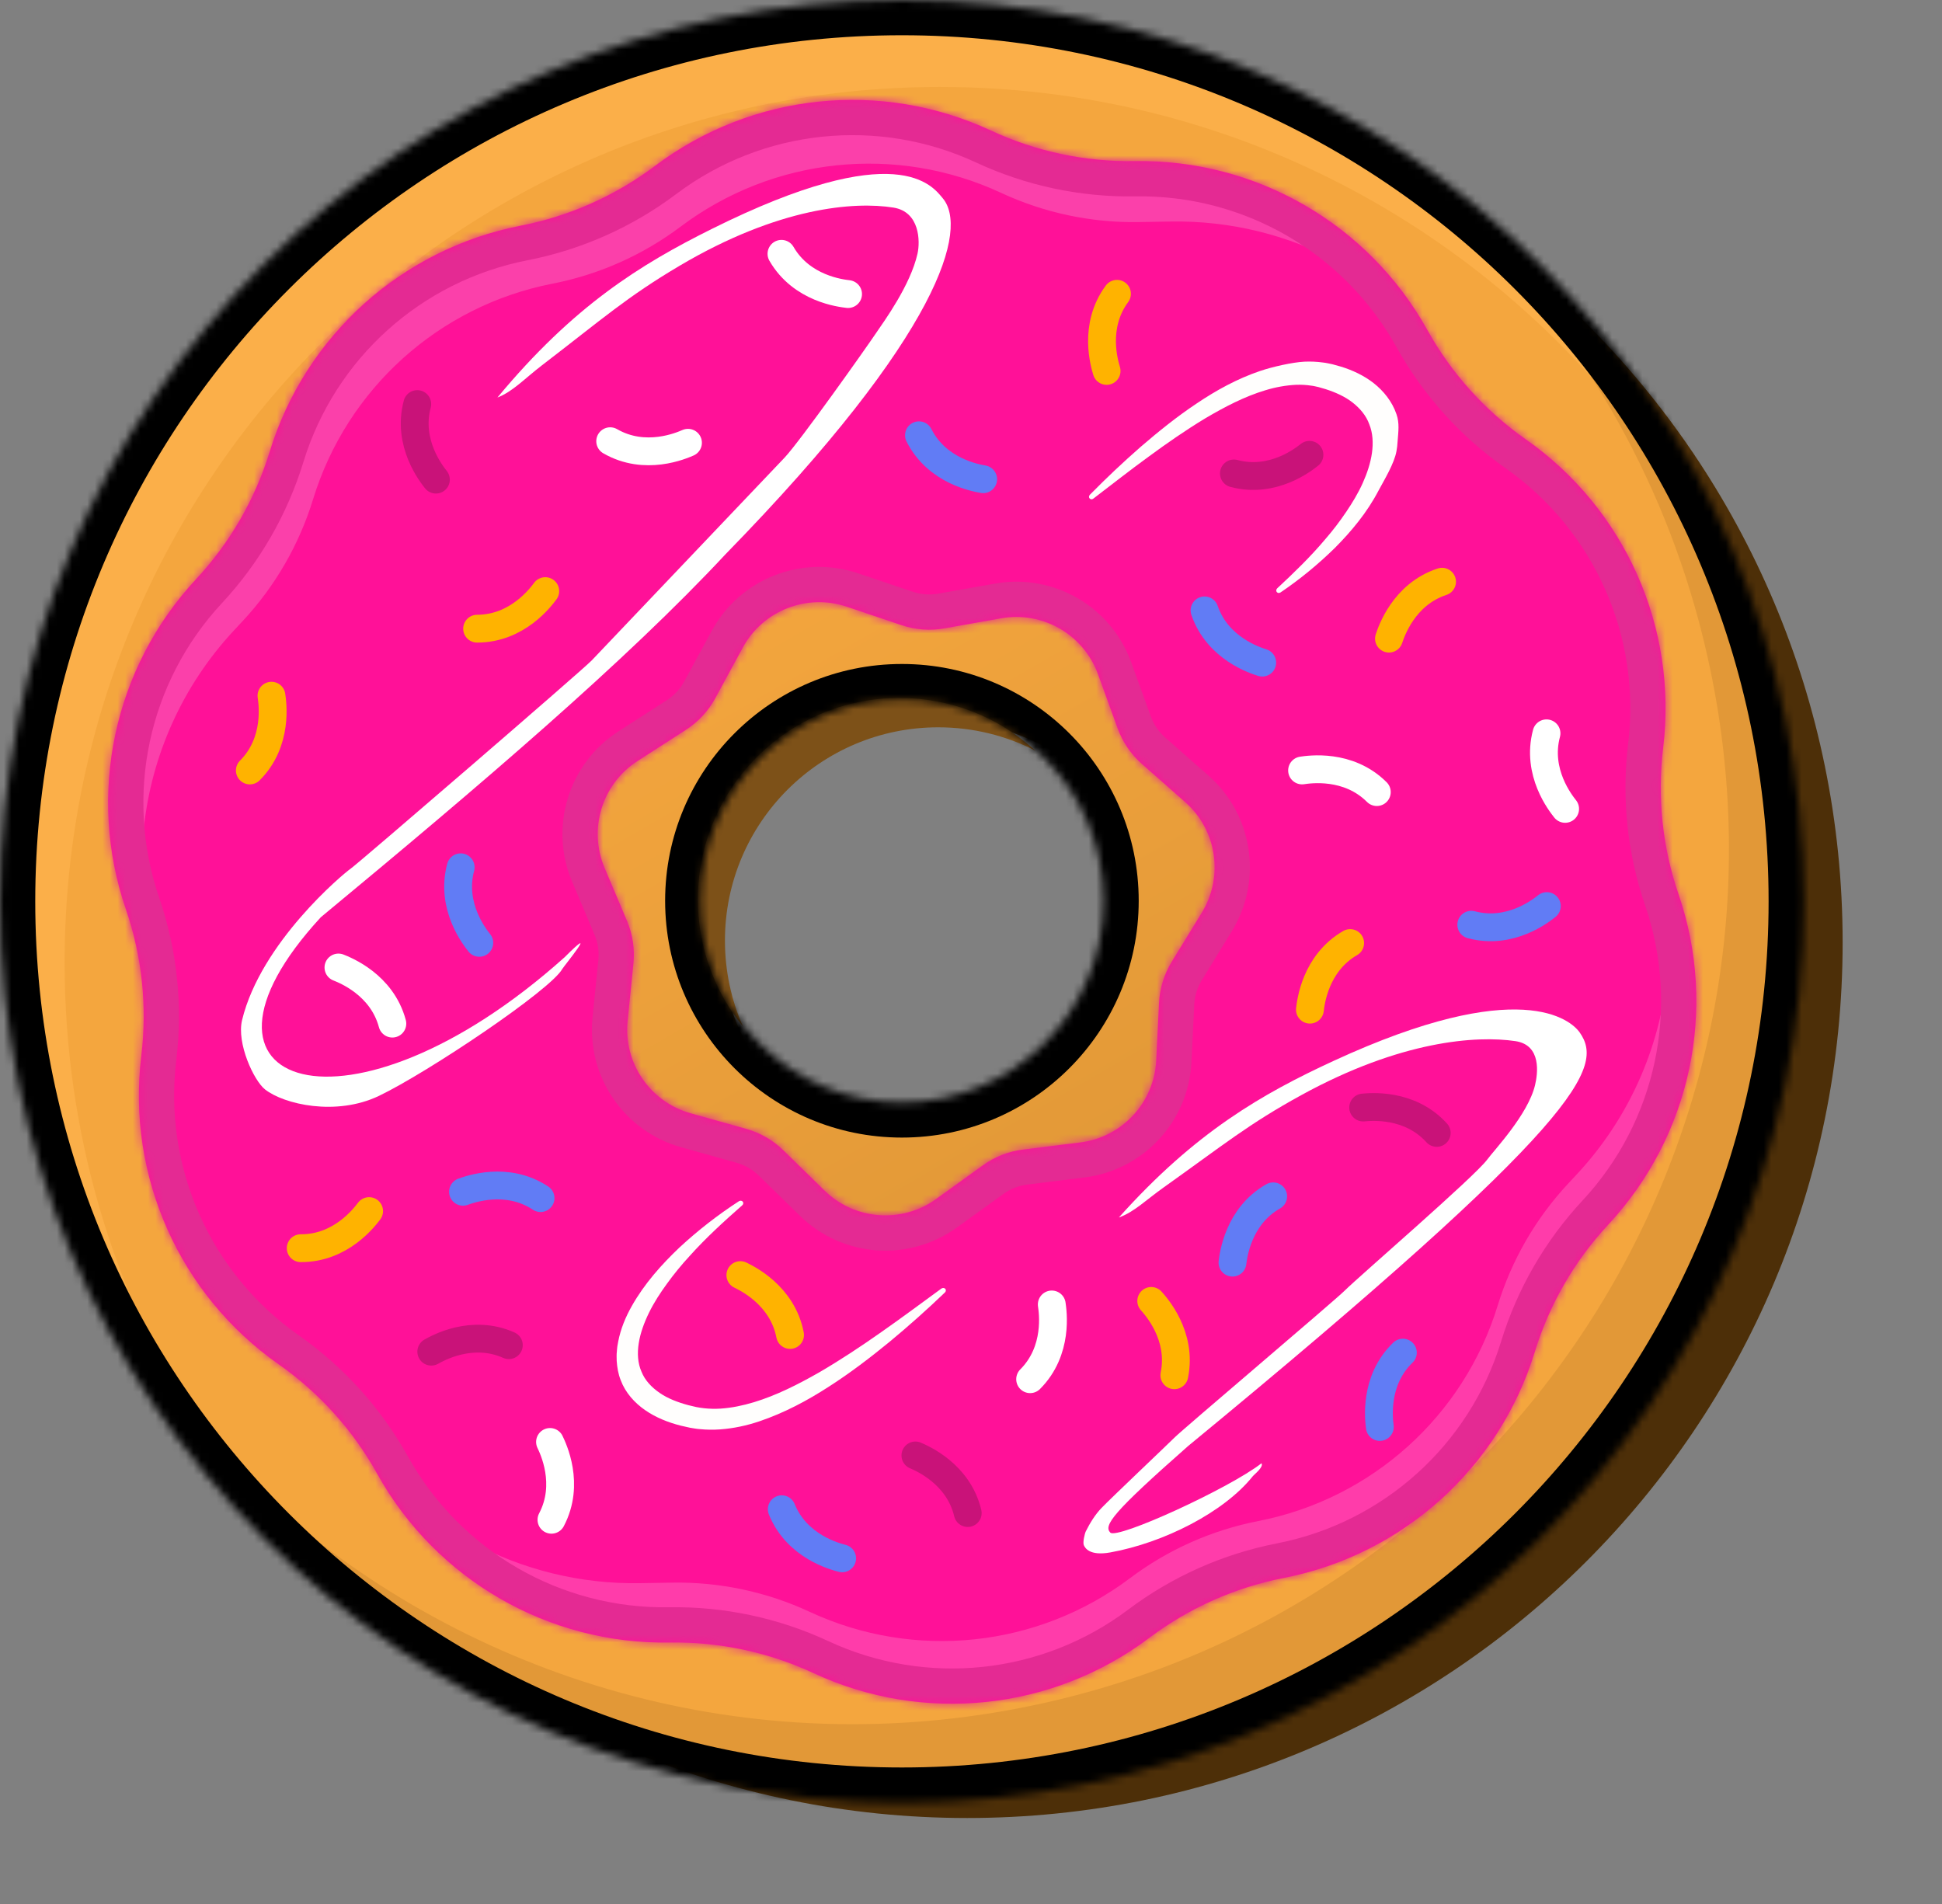 <svg width="256" height="251" viewBox="0 0 256 251" fill="none" xmlns="http://www.w3.org/2000/svg">
<rect x="0" y="0" width="256" height="251" fill="#808080" stroke="none"/>
<path fill-rule="evenodd" clip-rule="evenodd" d="M127.493 239.647C191.231 239.647 242.902 187.977 242.902 124.238C242.902 60.5 191.231 8.83 127.493 8.83C63.754 8.83 12.084 60.5 12.084 124.238C12.084 187.977 63.754 239.647 127.493 239.647ZM124 153C140.016 153 153 140.016 153 124C153 107.984 140.016 95 124 95C107.984 95 95 107.984 95 124C95 140.016 107.984 153 124 153Z" fill="#4D2F08"/>
<path fill-rule="evenodd" clip-rule="evenodd" d="M97.934 135.304C96.41 131.842 95.564 128.015 95.564 123.989C95.564 108.461 108.153 95.873 123.681 95.873C128.292 95.873 132.644 96.983 136.484 98.951C131.76 94.633 125.471 92 118.567 92C103.895 92 92 103.895 92 118.567C92 124.911 94.224 130.736 97.934 135.304Z" fill="#7D5118"/>
<path fill-rule="evenodd" clip-rule="evenodd" d="M118.971 234.226C182.71 234.226 234.38 182.555 234.38 118.817C234.38 55.078 182.71 3.408 118.971 3.408C55.233 3.408 3.562 55.078 3.562 118.817C3.562 182.555 55.233 234.226 118.971 234.226ZM119.054 158.222C140.498 158.222 157.882 140.839 157.882 119.395C157.882 97.951 140.498 80.567 119.054 80.567C97.61 80.567 80.227 97.951 80.227 119.395C80.227 140.839 97.61 158.222 119.054 158.222Z" fill="#F4A63E"/>
<path fill-rule="evenodd" clip-rule="evenodd" d="M123.929 11.464C60.191 11.464 8.52 63.134 8.52 126.872C8.52 149.347 14.945 170.322 26.057 188.06C11.92 168.906 3.563 145.225 3.563 119.592C3.563 55.854 55.234 4.183 118.972 4.183C160.236 4.183 196.441 25.839 216.844 58.405C195.827 29.931 162.035 11.464 123.929 11.464Z" fill="#FBAF49"/>
<path fill-rule="evenodd" clip-rule="evenodd" d="M136.171 224.802C198.553 211.72 238.517 150.544 225.435 88.162C220.821 66.163 210.226 46.952 195.707 31.872C213.478 47.716 226.52 69.18 231.782 94.271C244.865 156.652 204.9 217.828 142.519 230.911C102.137 239.38 62.26 225.619 35.607 197.938C62.02 221.487 98.88 232.623 136.171 224.802Z" fill="#E29837"/>
<path fill-rule="evenodd" clip-rule="evenodd" d="M144.337 162.77C168.627 148.747 176.95 117.687 162.926 93.397C148.902 69.108 117.843 60.785 93.553 74.809C69.263 88.833 60.941 119.892 74.965 144.182C88.988 168.472 120.048 176.794 144.337 162.77ZM134.301 145.386C148.99 136.906 154.023 118.123 145.542 103.434C137.061 88.744 118.278 83.712 103.589 92.192C88.9 100.673 83.867 119.456 92.348 134.145C100.829 148.834 119.612 153.867 134.301 145.386Z" fill="url(#paint0_linear_106_14572)"/>
<path fill-rule="evenodd" clip-rule="evenodd" d="M188.156 43.498C180.398 29.532 165.577 20.975 149.603 21.24C143.055 21.348 136.567 19.969 130.629 17.207C116.144 10.468 99.124 12.257 86.356 21.86C81.122 25.797 75.063 28.495 68.635 29.75C52.955 32.812 40.237 44.263 35.553 59.538C33.633 65.799 30.316 71.543 25.854 76.337C14.969 88.03 11.41 104.77 16.599 119.881C18.725 126.075 19.419 132.671 18.626 139.172C16.693 155.031 23.654 170.665 36.733 179.84C42.094 183.602 46.532 188.53 49.712 194.256C57.47 208.222 72.291 216.779 88.265 216.514C94.814 216.406 101.301 217.785 107.239 220.547C121.725 227.286 138.744 225.498 151.512 215.894C156.746 211.957 162.805 209.259 169.233 208.004C184.913 204.942 197.631 193.491 202.315 178.217C204.236 171.955 207.552 166.211 212.014 161.418C222.9 149.724 226.458 132.984 221.27 117.873C219.143 111.679 218.45 105.083 219.242 98.582C221.175 82.723 214.215 67.089 201.136 57.914C195.774 54.153 191.336 49.224 188.156 43.498ZM144.742 88.874C142.844 83.641 137.457 80.531 131.975 81.503L124.495 82.83C122.603 83.166 120.657 83.02 118.836 82.406L111.637 79.979C106.362 78.2 100.571 80.473 97.914 85.365L94.288 92.04C93.371 93.729 92.043 95.16 90.428 96.201L84.042 100.316C79.362 103.331 77.529 109.275 79.697 114.403L82.655 121.4C83.403 123.17 83.694 125.1 83.501 127.012L82.736 134.57C82.176 140.109 85.68 145.248 91.041 146.75L98.356 148.8C100.206 149.319 101.897 150.295 103.271 151.638L108.704 156.948C112.685 160.839 118.888 161.304 123.404 158.05L129.568 153.609C131.127 152.485 132.944 151.772 134.851 151.535L142.39 150.598C147.914 149.912 152.145 145.352 152.417 139.792L152.787 132.204C152.881 130.285 153.456 128.42 154.46 126.781L158.428 120.303C161.336 115.555 160.409 109.405 156.231 105.725L150.53 100.705C149.088 99.435 147.988 97.822 147.333 96.016L144.742 88.874Z" fill="#FF1198"/>
<path fill-rule="evenodd" clip-rule="evenodd" d="M18.957 109.167C19.977 99.541 24.075 90.368 30.831 83.11L32.019 81.835C36.276 77.261 39.44 71.782 41.272 65.808C45.74 51.237 57.873 40.312 72.832 37.391C78.965 36.193 84.745 33.62 89.738 29.864C101.919 20.702 118.156 18.995 131.975 25.425C137.64 28.06 143.829 29.376 150.076 29.272L154.365 29.201C162.198 29.071 169.836 30.976 176.584 34.615C168.86 27.216 158.421 22.991 147.404 23.173C141.172 23.276 134.998 21.964 129.347 19.335C115.561 12.921 99.363 14.624 87.212 23.764C82.231 27.51 76.464 30.078 70.347 31.272C55.424 34.187 43.32 45.085 38.862 59.621C37.035 65.58 33.879 71.047 29.632 75.609C21.137 84.734 17.331 97.087 18.957 109.167Z" fill="#FB40AA"/>
<path fill-rule="evenodd" clip-rule="evenodd" d="M219.748 128.724C218.728 138.35 214.63 147.523 207.874 154.782L206.686 156.057C202.429 160.631 199.265 166.11 197.433 172.084C192.964 186.655 180.831 197.58 165.873 200.501C159.74 201.699 153.96 204.272 148.967 208.028C136.786 217.19 120.549 218.896 106.73 212.467C101.065 209.832 94.876 208.516 88.629 208.62L84.34 208.691C76.508 208.821 68.87 206.916 62.123 203.278C69.846 210.676 80.285 214.901 91.301 214.718C97.533 214.615 103.707 215.927 109.358 218.557C123.144 224.97 139.342 223.268 151.493 214.128C156.474 210.381 162.241 207.814 168.358 206.619C183.281 203.705 195.385 192.807 199.843 178.27C201.67 172.311 204.827 166.845 209.073 162.282C217.568 153.157 221.374 140.804 219.748 128.724Z" fill="#FF3CAA"/>
<mask id="path-10-inside-1_106_14572" fill="white">
<path fill-rule="evenodd" clip-rule="evenodd" d="M188.156 43.498C180.398 29.532 165.577 20.975 149.603 21.24C143.055 21.348 136.567 19.969 130.629 17.207C116.144 10.468 99.124 12.257 86.356 21.86C81.122 25.797 75.063 28.495 68.635 29.75C52.955 32.812 40.237 44.263 35.553 59.538C33.633 65.799 30.316 71.543 25.854 76.337C14.969 88.03 11.41 104.77 16.599 119.881C18.725 126.075 19.419 132.671 18.626 139.172C16.693 155.031 23.654 170.665 36.733 179.84C42.094 183.602 46.532 188.53 49.712 194.256C57.47 208.222 72.291 216.779 88.265 216.514C94.814 216.406 101.301 217.785 107.239 220.547C121.725 227.286 138.744 225.498 151.512 215.894C156.746 211.957 162.805 209.259 169.233 208.004C184.913 204.942 197.631 193.491 202.315 178.217C204.236 171.955 207.552 166.211 212.014 161.418C222.9 149.724 226.458 132.984 221.27 117.873C219.143 111.679 218.45 105.083 219.242 98.582C221.175 82.723 214.215 67.089 201.136 57.914C195.774 54.153 191.336 49.224 188.156 43.498ZM144.742 88.874C142.844 83.641 137.457 80.531 131.975 81.503L124.495 82.83C122.603 83.166 120.657 83.02 118.836 82.406L111.637 79.979C106.362 78.2 100.571 80.473 97.914 85.365L94.288 92.04C93.371 93.729 92.043 95.16 90.428 96.201L84.042 100.316C79.362 103.331 77.529 109.275 79.697 114.403L82.655 121.4C83.403 123.17 83.694 125.1 83.501 127.012L82.736 134.57C82.176 140.109 85.68 145.248 91.041 146.75L98.356 148.8C100.206 149.319 101.897 150.295 103.271 151.638L108.704 156.948C112.685 160.839 118.888 161.304 123.404 158.05L129.568 153.609C131.127 152.485 132.944 151.772 134.851 151.535L142.39 150.598C147.914 149.912 152.145 145.352 152.417 139.792L152.787 132.204C152.881 130.285 153.456 128.42 154.46 126.781L158.428 120.303C161.336 115.555 160.409 109.405 156.231 105.725L150.53 100.705C149.088 99.435 147.988 97.822 147.333 96.016L144.742 88.874Z"/>
</mask>
<path d="M149.603 21.24L149.68 25.887L149.603 21.24ZM188.156 43.498L184.093 45.755L188.156 43.498ZM130.629 17.207L128.669 21.42L130.629 17.207ZM86.356 21.86L83.563 18.146V18.146L86.356 21.86ZM68.635 29.75L67.745 25.189L68.635 29.75ZM35.553 59.538L31.11 58.175L35.553 59.538ZM25.854 76.337L22.452 73.17L22.452 73.17L25.854 76.337ZM16.599 119.881L12.203 121.39L16.599 119.881ZM18.626 139.172L23.239 139.734L18.626 139.172ZM36.733 179.84L34.064 183.645L34.064 183.645L36.733 179.84ZM49.712 194.256L53.775 191.999L49.712 194.256ZM88.265 216.514L88.342 221.161L88.265 216.514ZM107.239 220.547L105.279 224.761L105.279 224.761L107.239 220.547ZM151.512 215.894L148.719 212.18L151.512 215.894ZM169.233 208.004L170.124 212.565L169.233 208.004ZM202.315 178.217L197.872 176.854L202.315 178.217ZM212.014 161.418L215.416 164.584H215.416L212.014 161.418ZM221.27 117.873L216.875 119.383L221.27 117.873ZM219.242 98.582L223.856 99.144L219.242 98.582ZM201.136 57.914L198.467 61.718L201.136 57.914ZM131.975 81.503L132.787 86.079L131.975 81.503ZM144.742 88.874L149.111 87.289L149.111 87.289L144.742 88.874ZM124.495 82.83L123.683 78.254H123.683L124.495 82.83ZM118.836 82.406L117.351 86.81L118.836 82.406ZM111.637 79.979L113.122 75.575L113.122 75.575L111.637 79.979ZM97.914 85.365L101.998 87.583L97.914 85.365ZM94.288 92.04L90.204 89.822L90.204 89.822L94.288 92.04ZM90.428 96.201L87.91 92.294L87.91 92.294L90.428 96.201ZM84.042 100.316L86.559 104.222L84.042 100.316ZM79.697 114.403L75.416 116.212L79.697 114.403ZM82.655 121.4L86.935 119.59L86.935 119.59L82.655 121.4ZM83.501 127.012L78.877 126.544L83.501 127.012ZM82.736 134.57L87.36 135.038L82.736 134.57ZM91.041 146.75L92.295 142.275L91.041 146.75ZM98.356 148.8L99.61 144.325L99.61 144.325L98.356 148.8ZM103.271 151.638L100.022 154.961L100.022 154.961L103.271 151.638ZM108.704 156.948L111.952 153.625H111.952L108.704 156.948ZM123.404 158.05L120.687 154.279L123.404 158.05ZM129.568 153.609L132.284 157.379L132.284 157.379L129.568 153.609ZM134.851 151.535L134.278 146.923L134.851 151.535ZM142.39 150.598L142.963 155.21H142.963L142.39 150.598ZM152.417 139.792L147.775 139.565L152.417 139.792ZM152.787 132.204L157.429 132.431L152.787 132.204ZM154.46 126.781L150.497 124.353L150.497 124.353L154.46 126.781ZM158.428 120.303L162.391 122.73V122.73L158.428 120.303ZM156.231 105.725L159.302 102.238V102.238L156.231 105.725ZM150.53 100.705L153.601 97.217L153.601 97.217L150.53 100.705ZM147.333 96.016L142.964 97.6L142.964 97.6L147.333 96.016ZM149.68 25.887C163.939 25.65 177.169 33.288 184.093 45.755L192.219 41.242C183.628 25.776 167.216 16.3 149.526 16.593L149.68 25.887ZM128.669 21.42C135.245 24.48 142.429 26.007 149.68 25.887L149.526 16.593C143.681 16.69 137.89 15.459 132.59 12.993L128.669 21.42ZM89.15 25.574C100.547 17.002 115.739 15.405 128.669 21.42L132.59 12.993C116.549 5.53 97.701 7.511 83.563 18.146L89.15 25.574ZM69.526 34.311C76.644 32.921 83.354 29.934 89.15 25.574L83.563 18.146C78.891 21.66 73.482 24.068 67.745 25.189L69.526 34.311ZM39.996 60.9C44.178 47.266 55.53 37.044 69.526 34.311L67.745 25.189C50.381 28.58 36.297 41.261 31.11 58.175L39.996 60.9ZM29.256 79.503C34.197 74.195 37.87 67.834 39.996 60.9L31.11 58.175C29.396 63.764 26.436 68.891 22.452 73.17L29.256 79.503ZM20.994 118.371C16.363 104.883 19.539 89.941 29.256 79.503L22.452 73.17C10.398 86.12 6.458 104.657 12.203 121.39L20.994 118.371ZM23.239 139.734C24.117 132.535 23.349 125.231 20.994 118.371L12.203 121.39C14.101 126.919 14.72 132.807 14.013 138.61L23.239 139.734ZM39.402 176.036C27.727 167.846 21.514 153.891 23.239 139.734L14.013 138.61C11.872 156.172 19.581 173.485 34.064 183.645L39.402 176.036ZM53.775 191.999C50.254 185.659 45.339 180.201 39.402 176.036L34.064 183.645C38.85 187.002 42.811 191.402 45.65 196.512L53.775 191.999ZM88.188 211.867C73.929 212.104 60.7 204.466 53.775 191.999L45.65 196.512C54.24 211.978 70.653 221.454 88.342 221.161L88.188 211.867ZM109.2 216.334C102.624 213.274 95.44 211.747 88.188 211.867L88.342 221.161C94.187 221.064 99.978 222.295 105.279 224.761L109.2 216.334ZM148.719 212.18C137.322 220.752 122.129 222.349 109.2 216.334L105.279 224.761C121.32 232.224 140.167 230.243 154.306 219.608L148.719 212.18ZM168.342 203.443C161.224 204.833 154.514 207.82 148.719 212.18L154.306 219.608C158.978 216.094 164.386 213.686 170.124 212.565L168.342 203.443ZM197.872 176.854C193.691 190.488 182.339 200.71 168.342 203.443L170.124 212.565C187.488 209.174 201.571 196.493 206.759 179.579L197.872 176.854ZM208.613 158.251C203.671 163.559 199.999 169.92 197.872 176.854L206.759 179.579C208.473 173.99 211.433 168.863 215.416 164.584L208.613 158.251ZM216.875 119.383C221.506 132.871 218.329 147.813 208.613 158.251L215.416 164.584C227.47 151.634 231.411 133.097 225.665 116.364L216.875 119.383ZM214.629 98.019C213.752 105.219 214.519 112.523 216.875 119.383L225.665 116.364C223.767 110.835 223.148 104.947 223.856 99.144L214.629 98.019ZM198.467 61.718C210.141 69.908 216.355 83.864 214.629 98.019L223.856 99.144C225.996 81.582 218.288 64.269 203.805 54.109L198.467 61.718ZM184.093 45.755C187.615 52.095 192.53 57.553 198.467 61.718L203.805 54.109C199.019 50.752 195.057 46.352 192.219 41.242L184.093 45.755ZM132.787 86.079C136.044 85.501 139.245 87.349 140.373 90.459L149.111 87.289C146.442 79.932 138.869 75.56 131.163 76.927L132.787 86.079ZM125.307 87.406L132.787 86.079L131.163 76.927L123.683 78.254L125.307 87.406ZM117.351 86.81C119.911 87.673 122.647 87.878 125.307 87.406L123.683 78.254C122.559 78.454 121.402 78.367 120.32 78.002L117.351 86.81ZM110.152 84.383L117.351 86.81L120.32 78.002L113.122 75.575L110.152 84.383ZM101.998 87.583C103.577 84.676 107.017 83.326 110.152 84.383L113.122 75.575C105.706 73.075 97.566 76.269 93.83 83.147L101.998 87.583ZM98.372 94.259L101.998 87.583L93.83 83.147L90.204 89.822L98.372 94.259ZM92.945 100.107C95.216 98.644 97.082 96.633 98.372 94.259L90.204 89.822C89.659 90.826 88.87 91.676 87.91 92.294L92.945 100.107ZM86.559 104.222L92.945 100.107L87.91 92.294L81.525 96.409L86.559 104.222ZM83.977 112.593C82.689 109.546 83.778 106.014 86.559 104.222L81.525 96.409C74.946 100.648 72.368 109.004 75.416 116.212L83.977 112.593ZM86.935 119.59L83.977 112.593L75.416 116.212L78.374 123.209L86.935 119.59ZM88.124 127.479C88.396 124.792 87.987 122.078 86.935 119.59L78.374 123.209C78.819 124.261 78.992 125.408 78.877 126.544L88.124 127.479ZM87.36 135.038L88.124 127.479L78.877 126.544L78.112 134.102L87.36 135.038ZM92.295 142.275C89.109 141.383 87.027 138.329 87.36 135.038L78.112 134.102C77.325 141.889 82.251 149.114 89.787 151.225L92.295 142.275ZM99.61 144.325L92.295 142.275L89.787 151.225L97.102 153.275L99.61 144.325ZM106.519 148.315C104.587 146.426 102.211 145.054 99.61 144.325L97.102 153.275C98.201 153.583 99.206 154.163 100.022 154.961L106.519 148.315ZM111.952 153.625L106.519 148.315L100.022 154.961L105.455 160.271L111.952 153.625ZM120.687 154.279C118.003 156.213 114.318 155.937 111.952 153.625L105.455 160.271C111.052 165.742 119.772 166.395 126.121 161.82L120.687 154.279ZM126.851 149.838L120.687 154.279L126.121 161.82L132.284 157.379L126.851 149.838ZM134.278 146.923C131.597 147.256 129.043 148.259 126.851 149.838L132.284 157.379C133.211 156.712 134.291 156.288 135.424 156.147L134.278 146.923ZM141.817 145.987L134.278 146.923L135.424 156.147L142.963 155.21L141.817 145.987ZM147.775 139.565C147.613 142.869 145.099 145.579 141.817 145.987L142.963 155.21C150.729 154.245 156.677 147.835 157.058 140.019L147.775 139.565ZM148.145 131.977L147.775 139.565L157.058 140.019L157.429 132.431L148.145 131.977ZM150.497 124.353C149.086 126.657 148.277 129.279 148.145 131.977L157.429 132.431C157.485 131.29 157.827 130.182 158.423 129.208L150.497 124.353ZM154.465 117.875L150.497 124.353L158.423 129.208L162.391 122.73L154.465 117.875ZM153.16 109.213C155.642 111.399 156.193 115.054 154.465 117.875L162.391 122.73C166.479 116.057 165.176 107.41 159.302 102.238L153.16 109.213ZM147.458 104.193L153.16 109.213L159.302 102.238L153.601 97.217L147.458 104.193ZM142.964 97.6C143.885 100.14 145.431 102.407 147.459 104.193L153.601 97.217C152.744 96.462 152.091 95.504 151.701 94.431L142.964 97.6ZM140.373 90.459L142.964 97.6L151.701 94.431L149.111 87.289L140.373 90.459Z" fill="#E42A93" mask="url(#path-10-inside-1_106_14572)"/>
<mask id="path-12-inside-2_106_14572" fill="white">
<path fill-rule="evenodd" clip-rule="evenodd" d="M118.894 237.634C184.558 237.634 237.789 184.438 237.789 118.817C237.789 53.196 184.558 0 118.894 0C53.231 0 0 53.196 0 118.817C0 184.438 53.231 237.634 118.894 237.634ZM118.893 145.307C133.566 145.307 145.461 133.412 145.461 118.739C145.461 104.067 133.566 92.172 118.893 92.172C104.221 92.172 92.326 104.067 92.326 118.739C92.326 133.412 104.221 145.307 118.893 145.307Z"/>
</mask>
<path d="M233.141 118.817C233.141 181.868 181.994 232.986 118.894 232.986V242.281C187.122 242.281 242.436 187.007 242.436 118.817H233.141ZM118.894 4.647C181.994 4.647 233.141 55.766 233.141 118.817H242.436C242.436 50.627 187.122 -4.647 118.894 -4.647V4.647ZM4.647 118.817C4.647 55.766 55.795 4.647 118.894 4.647V-4.647C50.667 -4.647 -4.647 50.627 -4.647 118.817H4.647ZM118.894 232.986C55.795 232.986 4.647 181.868 4.647 118.817H-4.647C-4.647 187.007 50.667 242.281 118.894 242.281V232.986ZM140.813 118.739C140.813 130.845 130.999 140.659 118.893 140.659V149.954C136.133 149.954 150.108 135.979 150.108 118.739H140.813ZM118.893 96.82C130.999 96.82 140.813 106.633 140.813 118.739H150.108C150.108 101.5 136.133 87.525 118.893 87.525V96.82ZM96.974 118.739C96.974 106.633 106.787 96.82 118.893 96.82V87.525C101.654 87.525 87.679 101.5 87.679 118.739H96.974ZM118.893 140.659C106.787 140.659 96.974 130.845 96.974 118.739H87.679C87.679 135.979 101.654 149.954 118.893 149.954V140.659Z" fill="black" mask="url(#path-12-inside-2_106_14572)"/>
<path d="M56.853 178.176C57.654 177.733 62.195 175.14 67.076 177.318" stroke="#C91279" stroke-width="3.667" stroke-linecap="round"/>
<path d="M183.098 84.183C183.393 83.316 185.016 78.345 190.095 76.681" stroke="#FFB300" stroke-width="3.667" stroke-linecap="round"/>
<path d="M181.893 188.101C181.782 187.193 181.081 182.01 184.931 178.303" stroke="#617CF5" stroke-width="3.667" stroke-linecap="round"/>
<path d="M138.648 171.951C138.776 172.858 139.574 178.026 135.795 181.805" stroke="white" stroke-width="3.667" stroke-linecap="round"/>
<path d="M44.614 127.534C45.463 127.876 50.339 129.769 51.722 134.931" stroke="white" stroke-width="3.667" stroke-linecap="round"/>
<path d="M35.786 91.707C35.915 92.614 36.713 97.782 32.934 101.561" stroke="#FFB300" stroke-width="3.667" stroke-linecap="round"/>
<path d="M203.908 119.438C203.188 120.003 199.111 123.278 193.948 121.895" stroke="#617CF5" stroke-width="3.667" stroke-linecap="round"/>
<path d="M179.697 145.992C180.609 145.91 185.811 145.375 189.394 149.34" stroke="#C91279" stroke-width="3.667" stroke-linecap="round"/>
<path d="M151.759 171.487C152.366 172.173 155.878 176.047 154.805 181.283" stroke="#FFB300" stroke-width="3.667" stroke-linecap="round"/>
<path d="M97.595 168.081C98.417 168.484 103.142 170.724 104.149 175.973" stroke="#FFB300" stroke-width="3.667" stroke-linecap="round"/>
<path d="M61.034 157.098C61.896 156.792 66.803 154.981 71.258 157.932" stroke="#617CF5" stroke-width="3.667" stroke-linecap="round"/>
<path d="M48.658 159.644C48.103 160.372 44.985 164.57 39.64 164.534" stroke="#FFB300" stroke-width="3.667" stroke-linecap="round"/>
<path d="M72.505 190.076C72.896 190.904 75.187 195.605 72.695 200.333" stroke="white" stroke-width="3.667" stroke-linecap="round"/>
<path d="M120.67 191.855C121.509 192.221 126.33 194.249 127.569 199.448" stroke="#C91279" stroke-width="3.667" stroke-linecap="round"/>
<path d="M162.468 166.44C162.585 165.533 163.189 160.338 167.837 157.699" stroke="#617CF5" stroke-width="3.667" stroke-linecap="round"/>
<path d="M111.795 38.763C110.887 38.653 105.688 38.086 103.015 33.458" stroke="white" stroke-width="3.667" stroke-linecap="round"/>
<path d="M90.692 58.365C89.85 58.724 85.064 60.833 80.436 58.16" stroke="white" stroke-width="3.667" stroke-linecap="round"/>
<path d="M71.879 77.92C71.329 78.652 68.239 82.871 62.894 82.871" stroke="#FFB300" stroke-width="3.667" stroke-linecap="round"/>
<path d="M57.462 63.224C56.898 62.503 53.622 58.426 55.005 53.263" stroke="#C91279" stroke-width="3.667" stroke-linecap="round"/>
<path d="M63.184 124.284C62.62 123.564 59.345 119.487 60.728 114.324" stroke="#617CF5" stroke-width="3.667" stroke-linecap="round"/>
<path d="M111.015 205.417C110.13 205.182 105.06 203.9 103.055 198.946" stroke="#617CF5" stroke-width="3.667" stroke-linecap="round"/>
<path d="M145.877 48.895C145.617 48.017 144.065 43.023 147.245 38.728" stroke="#FFB300" stroke-width="3.667" stroke-linecap="round"/>
<path d="M129.606 63.171C128.705 63.009 123.547 62.15 121.14 57.377" stroke="#617CF5" stroke-width="3.667" stroke-linecap="round"/>
<path d="M206.321 106.625C205.757 105.904 202.481 101.827 203.865 96.665" stroke="white" stroke-width="3.667" stroke-linecap="round"/>
<path d="M166.39 87.346C165.52 87.064 160.524 85.514 158.785 80.461" stroke="#617CF5" stroke-width="3.667" stroke-linecap="round"/>
<path d="M171.642 101.56C172.548 101.431 177.717 100.633 181.496 104.412" stroke="white" stroke-width="3.667" stroke-linecap="round"/>
<path d="M172.677 133.091C172.787 132.183 173.354 126.984 177.982 124.311" stroke="#FFB300" stroke-width="3.667" stroke-linecap="round"/>
<path d="M172.617 59.953C171.897 60.517 167.82 63.792 162.657 62.409" stroke="#C91279" stroke-width="3.667" stroke-linecap="round"/>
<path d="M93.843 30.171C84.469 34.837 75.641 40.267 65.572 52.401C67.586 51.627 69.135 49.923 71.458 48.141C79.419 42.039 82.614 39.158 89.585 35.033C102.675 27.288 112.655 26.542 117.779 27.365C121.265 27.925 121.309 31.82 120.952 33.424C120.023 37.607 116.479 42.433 115.608 43.726C113.979 46.145 105.459 58.15 103.447 60.301C102.112 61.729 79.082 85.898 77.998 87.06C76.913 88.222 47.215 113.823 46.208 114.52C45.201 115.217 34.389 124.249 31.912 134.463C31.17 137.52 33.461 142.441 34.933 143.603C37.428 145.573 44.305 147.166 49.959 144.455C56.409 141.362 72.576 130.513 74.125 127.724C74.313 127.387 79.206 121.404 74.435 126.175C46.009 151.658 21.456 143.525 42.291 120.908C63.441 103.396 82.5 87.16 95.658 73.041C124.283 43.726 127.598 30.102 124.283 26.143C122.93 24.528 118.399 17.951 93.843 30.171Z" fill="white"/>
<path d="M175.797 139.845C166.412 144.177 157.573 149.22 147.492 160.488C149.508 159.769 151.059 158.186 153.386 156.532C161.356 150.866 164.555 148.19 171.535 144.36C184.64 137.167 194.632 136.475 199.762 137.239C203.252 137.759 202.71 141.554 202.353 143.044C201.422 146.928 196.943 151.625 196.071 152.826C194.44 155.072 179.241 168.162 177.227 170.16C175.89 171.486 155.977 188.357 154.892 189.436C153.806 190.515 146.439 197.492 145.198 198.786C144.383 199.636 143.716 200.698 143.139 201.849C142.983 202.161 142.715 203.318 142.872 203.677C143.011 203.999 143.571 205.141 146.363 204.638C153.392 203.37 161.329 199.362 165.129 194.614C165.36 194.327 166.603 193.392 166.293 192.888C162.063 196.187 147.263 202.963 146.363 202.023C145.462 201.082 146.589 199.453 156.616 190.618C208.962 147.535 211.425 140.67 208.246 136.105C207.102 134.461 200.383 128.497 175.797 139.845Z" fill="white"/>
<path d="M168.772 78.115C171.308 76.403 173.717 74.433 175.961 72.233C178.164 70.015 180.211 67.558 181.719 64.674C182.507 63.205 183.792 61.103 184.084 59.486L184.18 58.856C184.206 58.646 184.215 58.431 184.233 58.218C184.334 56.873 184.503 55.778 184.084 54.591C183.516 52.928 182.387 51.532 181.086 50.509C179.784 49.486 178.286 48.8 176.777 48.331C176.395 48.225 176.021 48.114 175.633 48.013C175.228 47.931 174.827 47.831 174.415 47.788C173.607 47.675 172.784 47.637 171.952 47.675C170.364 47.752 167.7 48.363 166.128 48.896C163.085 49.924 160.313 51.458 157.732 53.196C155.139 54.926 152.723 56.872 150.386 58.886C148.062 60.917 145.821 63.03 143.664 65.225C143.631 65.26 143.605 65.301 143.586 65.346C143.567 65.391 143.557 65.439 143.556 65.487C143.555 65.534 143.564 65.579 143.581 65.62C143.598 65.66 143.624 65.695 143.656 65.721C143.712 65.779 143.786 65.813 143.867 65.817C143.948 65.821 144.032 65.795 144.106 65.743C146.541 63.886 148.939 61.998 151.396 60.21C153.843 58.41 156.329 56.688 158.883 55.143C161.444 53.631 164.085 52.256 166.805 51.443C168.152 51.029 169.516 50.788 170.87 50.723C171.537 50.7 172.198 50.737 172.846 50.835C173.173 50.869 173.484 50.957 173.804 51.023L174.784 51.307C176.072 51.726 177.296 52.275 178.293 53.053C179.289 53.832 180.092 54.781 180.505 55.932C180.965 57.062 181.041 58.374 180.855 59.703C180.669 61.032 180.221 62.384 179.63 63.695C179.04 65.005 178.276 66.272 177.445 67.498C176.605 68.744 175.694 69.933 174.719 71.057C172.783 73.363 170.595 75.481 168.357 77.562C168.323 77.595 168.295 77.635 168.274 77.68C168.254 77.724 168.242 77.771 168.239 77.819C168.236 77.866 168.242 77.912 168.257 77.954C168.272 77.995 168.296 78.032 168.326 78.06C168.38 78.12 168.452 78.156 168.532 78.165C168.612 78.173 168.696 78.152 168.772 78.106" fill="#FFFEFD"/>
<path d="M97.404 158.345C94.645 160.132 92.022 162.172 89.576 164.436C87.176 166.715 84.942 169.228 83.292 172.149C82.466 173.605 81.811 175.18 81.491 176.851L81.38 177.48C81.349 177.69 81.338 177.904 81.318 178.117C81.265 178.541 81.287 178.972 81.295 179.401C81.355 180.254 81.497 181.121 81.823 181.928C82.429 183.567 83.646 184.92 85.055 185.892C86.474 186.873 88.084 187.503 89.719 187.922C90.132 188.016 90.537 188.115 90.957 188.202C91.396 188.271 91.834 188.358 92.277 188.387C93.153 188.474 94.047 188.484 94.95 188.419C96.672 188.291 98.409 187.932 100.117 187.35C103.421 186.231 106.436 184.614 109.247 182.796C112.069 180.99 114.7 178.974 117.245 176.893C119.778 174.795 122.219 172.619 124.57 170.363C124.72 170.218 124.727 169.996 124.582 169.867C124.521 169.811 124.441 169.78 124.352 169.778C124.264 169.777 124.173 169.806 124.092 169.86C121.443 171.789 118.829 173.744 116.157 175.606C113.498 177.479 110.788 179.272 108.009 180.893C105.221 182.485 102.352 183.937 99.397 184.834C97.921 185.279 96.44 185.587 94.983 185.682C94.259 185.727 93.542 185.711 92.84 185.635C92.487 185.609 92.148 185.534 91.804 185.479L90.741 185.228C89.348 184.852 88.02 184.348 86.946 183.602C85.871 182.856 85.004 181.938 84.56 180.806C84.068 179.696 83.992 178.393 84.2 177.063C84.407 175.734 84.904 174.374 85.549 173.048C86.195 171.722 87.029 170.436 87.939 169.19C88.857 167.923 89.851 166.71 90.913 165.56C93.026 163.2 95.41 161.021 97.848 158.876L97.85 158.873C98.008 158.734 98.025 158.512 97.888 158.376C97.831 158.318 97.753 158.283 97.666 158.277C97.579 158.271 97.487 158.295 97.405 158.344" fill="#FFFEFD"/>
<defs>
<linearGradient id="paint0_linear_106_14572" x1="93.553" y1="74.809" x2="144.337" y2="162.77" gradientUnits="userSpaceOnUse">
<stop stop-color="#F4A63E"/>
<stop offset="1" stop-color="#E19837"/>
</linearGradient>
</defs>
</svg>
